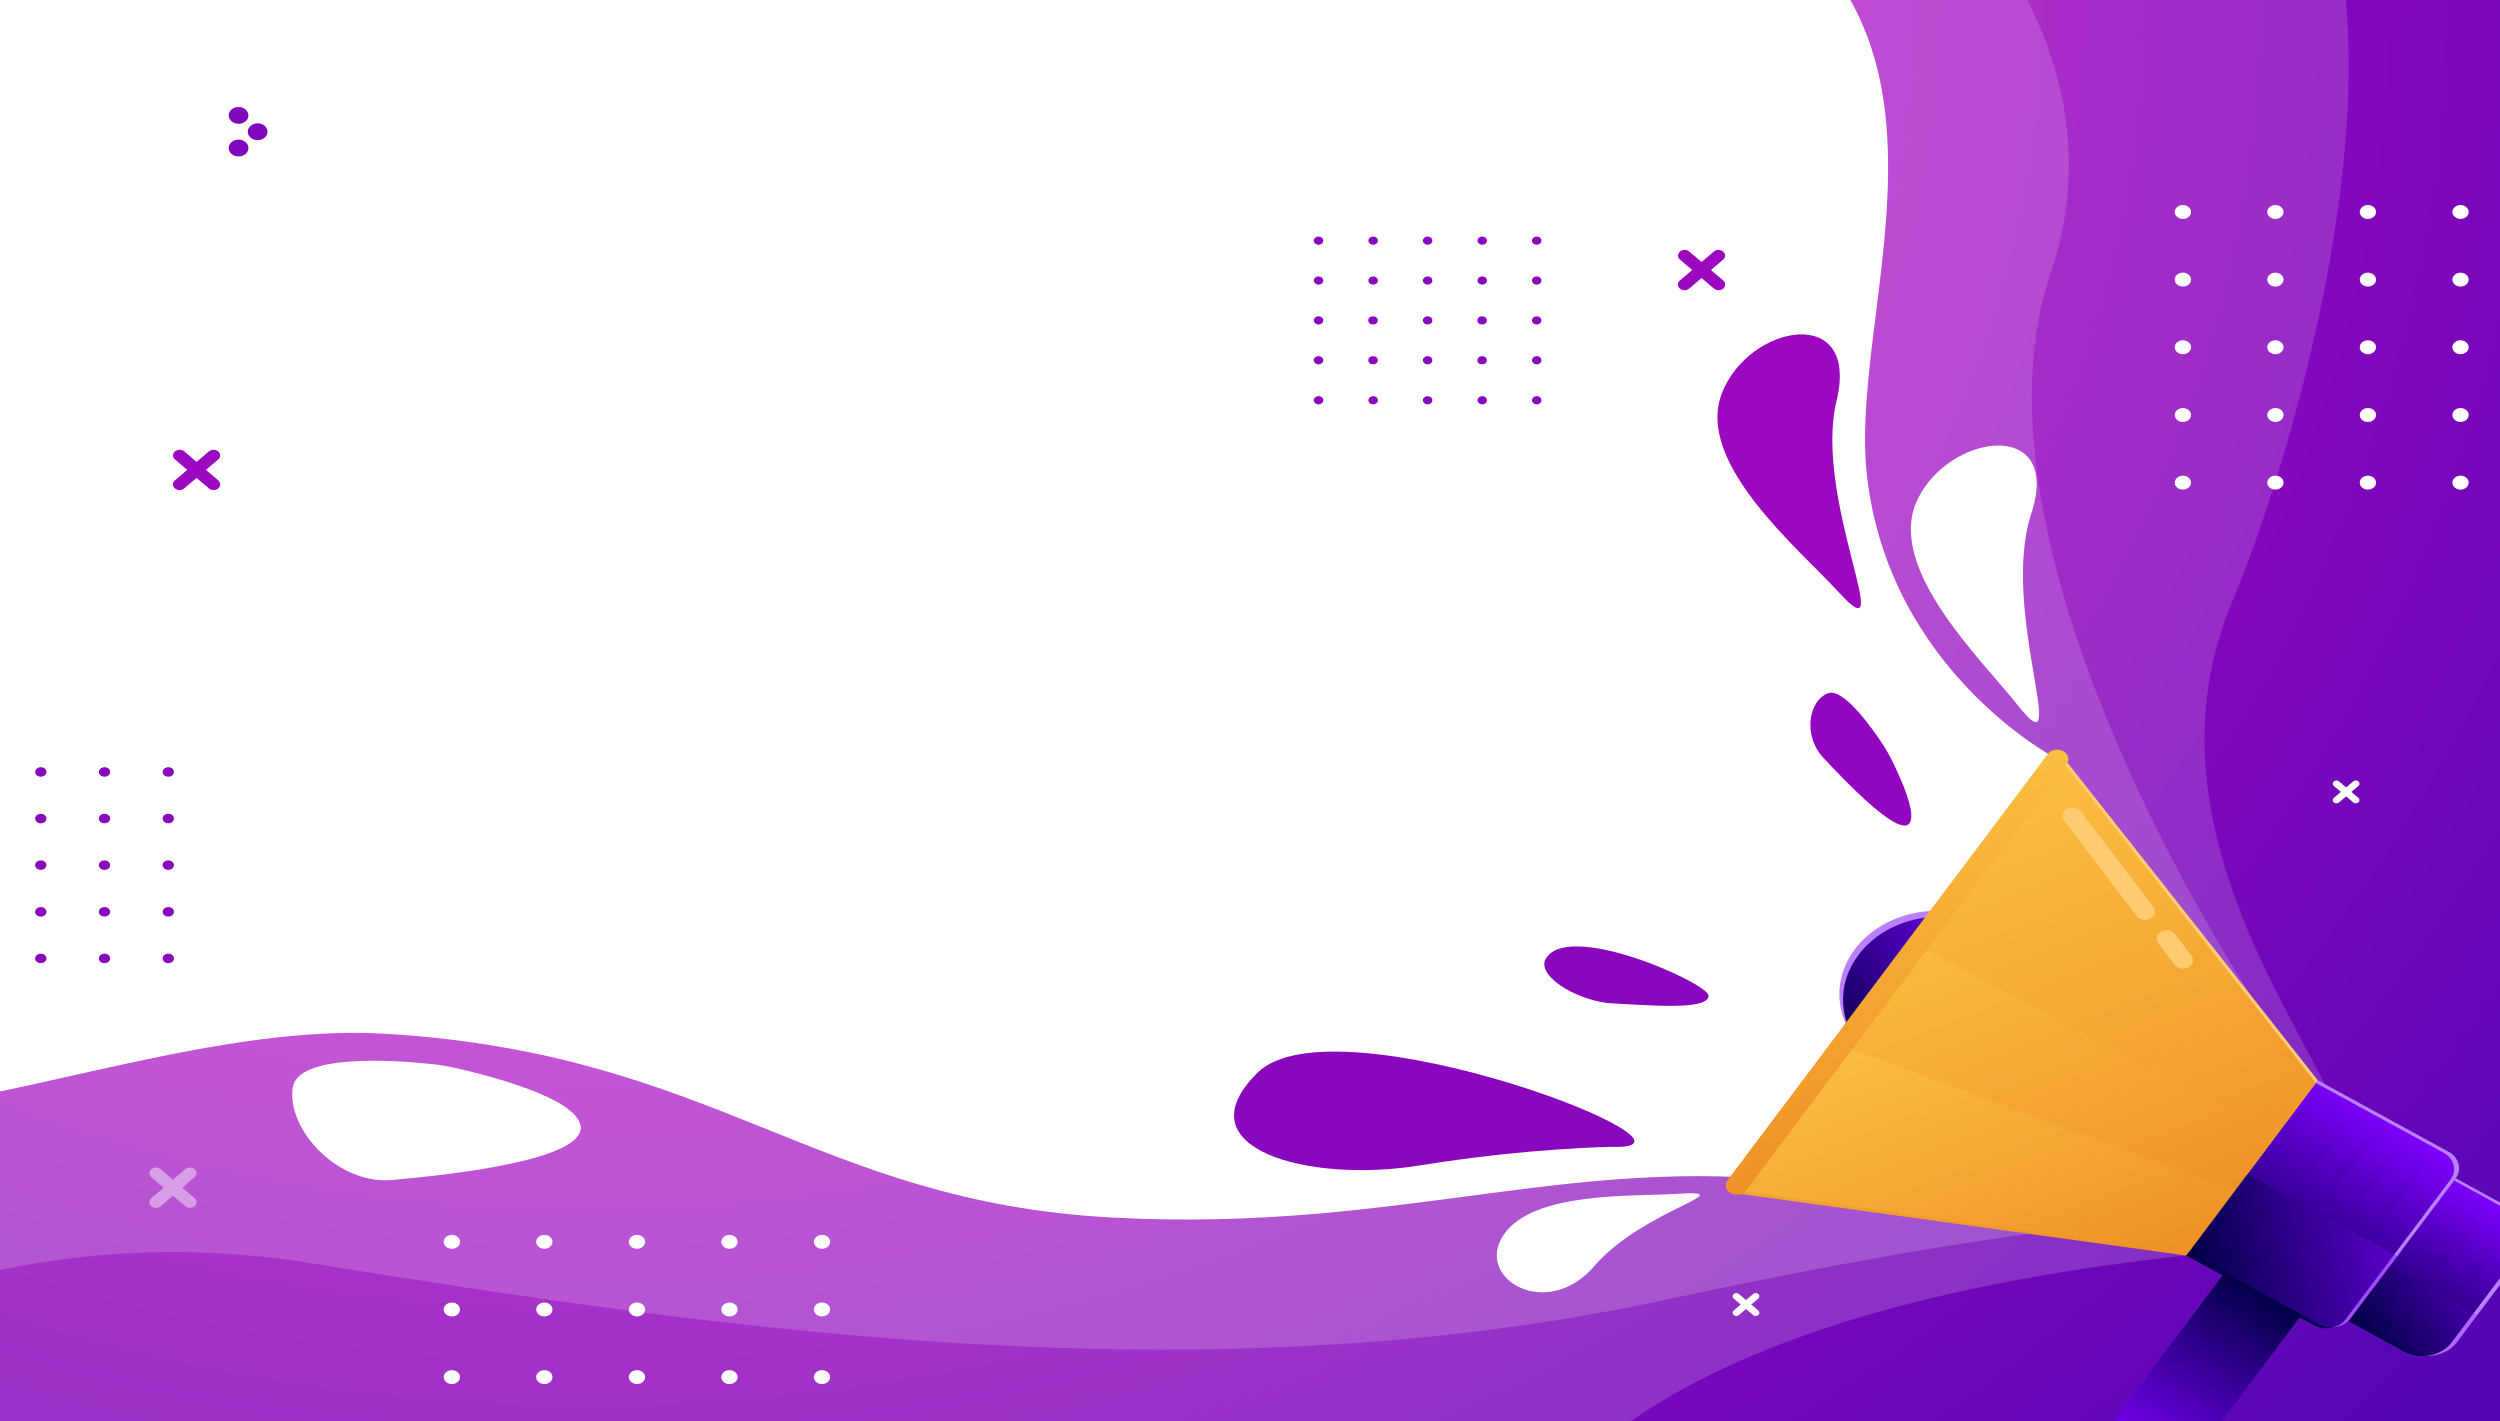 <?xml version="1.0" encoding="utf-8"?>
<!-- Generator: Adobe Illustrator 24.0.2, SVG Export Plug-In . SVG Version: 6.00 Build 0)  -->
<svg version="1.1" id="Layer_1" xmlns="http://www.w3.org/2000/svg" xmlns:xlink="http://www.w3.org/1999/xlink" x="0px" y="0px"
	 viewBox="0 0 1900 1080" style="enable-background:new 0 0 1900 1080;" xml:space="preserve">
<rect x="0" y="0" width="1900" height="1080" fill="#333333" stroke="none"/>
<style type="text/css">
	.st0{fill:url(#XMLID_3_);}
	.st1{opacity:0.15;clip-path:url(#XMLID_4_);fill:#FFFFFF;}
	.st2{opacity:0.17;clip-path:url(#XMLID_4_);fill:#FFFFFF;}
	.st3{clip-path:url(#XMLID_13_);fill:#FFFFFF;}
	.st4{clip-path:url(#XMLID_13_);}
	.st5{fill:#BB80FF;}
	.st6{fill:url(#XMLID_14_);}
	.st7{fill:url(#XMLID_15_);}
	.st8{fill:url(#XMLID_17_);}
	.st9{fill:url(#XMLID_18_);}
	.st10{fill:#FFCC71;}
	.st11{fill:url(#XMLID_19_);}
	.st12{fill:url(#XMLID_20_);}
	.st13{opacity:0.35;fill:url(#XMLID_21_);}
	.st14{fill:url(#XMLID_23_);}
	.st15{opacity:0.42;fill:url(#XMLID_32_);}
	.st16{opacity:0.19;fill:url(#XMLID_33_);}
	.st17{opacity:0.42;fill:url(#XMLID_34_);}
	.st18{opacity:9.000000e-02;fill:url(#XMLID_35_);}
	.st19{opacity:9.000000e-02;fill:url(#XMLID_36_);}
	.st20{opacity:9.000000e-02;fill:url(#XMLID_37_);}
	.st21{opacity:9.000000e-02;fill:url(#XMLID_38_);}
	.st22{opacity:9.000000e-02;fill:url(#XMLID_39_);}
	.st23{opacity:9.000000e-02;fill:url(#XMLID_40_);}
	.st24{clip-path:url(#XMLID_13_);fill:#9C07C0;}
	.st25{clip-path:url(#XMLID_13_);fill:#9007BF;}
	.st26{clip-path:url(#XMLID_13_);fill:#8907BD;}
	.st27{clip-path:url(#XMLID_42_);}
	.st28{fill:#FFFFFF;}
	.st29{fill:#8907BD;}
	.st30{fill:#9C07C0;}
	.st31{opacity:0.43;}
	.st32{fill:#8107BC;}
</style>
<g>
	<g>
		
			<radialGradient id="XMLID_3_" cx="885.449" cy="360.892" r="531.989" gradientTransform="matrix(3.545 0 0 3.022 -2692.075 -1094.786)" gradientUnits="userSpaceOnUse">
			<stop  offset="0" style="stop-color:#FF09D0"/>
			<stop  offset="0.997" style="stop-color:#5406B5"/>
		</radialGradient>
		<rect id="XMLID_398_" class="st0" width="1900" height="1080"/>
		<g id="XMLID_391_">
			<defs>
				<rect id="XMLID_393_" width="1900" height="1080"/>
			</defs>
			<clipPath id="XMLID_4_">
				<use xlink:href="#XMLID_393_"  style="overflow:visible;"/>
			</clipPath>
			<path id="XMLID_397_" class="st1" d="M1764.7,829.6c-18.3-7.2-284.2-393.2-206.2-622c78-228.8-191.4-434.3-356.8-423.3
				c-165.4,11.1-301.7,660.7,7.1,904.2S1764.7,829.6,1764.7,829.6z"/>
			<path id="XMLID_396_" class="st2" d="M1690.3,925.4c-16.3,6-74.5-12.5-426.6,62.9c-352.1,75.4-719,21.5-1026.2-28.1
				c-307.2-49.6-501,131-501,131s-106.6-461.2,100.3-557c206.9-95.8,1549.7,202.1,1684.3,278.5
				C1655.7,889,1690.3,925.4,1690.3,925.4z"/>
			<path id="XMLID_395_" class="st1" d="M1778.6,852.3c-15.4-58.4-154-221.7-83.1-392.4c70.9-170.7,153-525.3,13.9-616
				s-610.3,206.4-390.1,616C1539.6,869.4,1778.6,852.3,1778.6,852.3z"/>
			<path id="XMLID_394_" class="st2" d="M1735.2,945.5c-17.5,7.2-323.2,14.6-495.7,134.5c-172.5,119.9-1165,238.8-1302.1,77.6
				c-137.1-161.2-134.7-470,293-510S1735.2,945.5,1735.2,945.5z"/>
		</g>
		<g id="XMLID_356_">
			<defs>
				<rect id="XMLID_357_" width="1900" height="1080"/>
			</defs>
			<clipPath id="XMLID_13_">
				<use xlink:href="#XMLID_357_"  style="overflow:visible;"/>
			</clipPath>
			<path id="XMLID_389_" class="st3" d="M1562.7,576.5c0,0-126.2-65.8-143.7-213.9S1544.2-40.1,1213.3-124s-645.1-40.1-992.5,13.1
				s-815.3,443.3-657,779.8S43.6,770.3,294,785.7c250.5,15.4,326,127.4,550.6,139.6c224.7,12.3,357-53.1,547.1-23.8
				C1582,930.8,1562.7,576.5,1562.7,576.5z"/>
			<g id="XMLID_365_" class="st4">
				<path id="XMLID_388_" class="st5" d="M1866.4,895.5l-80.3,106.9l44.9,24.5c12.1,6.6,28.4,3.6,36.2-6.8l52-69.2
					c7.8-10.3,4.2-24.2-7.9-30.8L1866.4,895.5z"/>
				
					<linearGradient id="XMLID_14_" gradientUnits="userSpaceOnUse" x1="-1290.876" y1="234.168" x2="-1290.876" y2="97.233" gradientTransform="matrix(-0.842 -0.539 -0.539 0.842 857.006 131.721)">
					<stop  offset="3.105590e-03" style="stop-color:#000046"/>
					<stop  offset="1" style="stop-color:#7F00FF"/>
				</linearGradient>
				<path id="XMLID_387_" class="st6" d="M1862.4,895.7l-80.3,106.9l44.9,24.5c12.1,6.6,28.4,3.6,36.2-6.8l52-69.2
					c7.8-10.3,4.2-24.2-7.9-30.8L1862.4,895.7z"/>
				<path id="XMLID_386_" class="st5" d="M1432.2,809l4.3,2.3l80.3-106.8l-4.3-2.3c-34.6-18.9-80.6-10.3-102.8,19.2l0,0
					C1387.5,750.8,1397.6,790.1,1432.2,809z"/>
				
					<radialGradient id="XMLID_15_" cx="-522.712" cy="204.524" r="53.194" gradientTransform="matrix(-2.985 -1.631 -1.912 2.545 345.82 -696.673)" gradientUnits="userSpaceOnUse">
					<stop  offset="0" style="stop-color:#7F00FF"/>
					<stop  offset="0.997" style="stop-color:#000046"/>
				</radialGradient>
				<path id="XMLID_385_" class="st7" d="M1435,813.3l4.3,2.3l80.3-106.8l-4.3-2.3c-34.6-18.9-80.6-10.3-102.8,19.2v0
					C1390.3,755.1,1400.4,794.4,1435,813.3z"/>
				<path id="XMLID_384_" class="st5" d="M1761.5,821L1663,952.2l99.4,54.3c8,4.4,18.8,2.4,23.9-4.4l79.9-106.3
					c5.1-6.8,2.8-16.1-5.2-20.4L1761.5,821z"/>
				
					<linearGradient id="XMLID_17_" gradientUnits="userSpaceOnUse" x1="-1188.692" y1="258.667" x2="-1188.692" y2="87.16" gradientTransform="matrix(-0.842 -0.539 -0.539 0.842 857.006 131.721)">
					<stop  offset="3.105590e-03" style="stop-color:#000046"/>
					<stop  offset="1" style="stop-color:#7F00FF"/>
				</linearGradient>
				<path id="XMLID_383_" class="st8" d="M1757.7,821.8l-98.5,131.1l99.4,54.3c8,4.4,18.8,2.4,23.9-4.4l79.9-106.3
					c5.1-6.8,2.8-16.1-5.2-20.4L1757.7,821.8z"/>
				
					<linearGradient id="XMLID_18_" gradientUnits="userSpaceOnUse" x1="-1181.011" y1="415.092" x2="-1181.011" y2="249.118" gradientTransform="matrix(-0.842 -0.539 -0.539 0.842 857.006 131.721)">
					<stop  offset="0" style="stop-color:#7F00FF"/>
					<stop  offset="0.997" style="stop-color:#000046"/>
				</linearGradient>
				<path id="XMLID_382_" class="st9" d="M1690.8,967.3l-79.9,106.3c-10.3,13.7-5.6,32,10.6,40.8c16.1,8.8,37.6,4.8,47.9-8.9
					l79.9-106.3L1690.8,967.3z"/>
				<polygon id="XMLID_381_" class="st10" points="1567.2,574.5 1319,904.7 1663,952.2 1761.5,821 				"/>
				
					<linearGradient id="XMLID_19_" gradientUnits="userSpaceOnUse" x1="-685.033" y1="41.508" x2="-1087.028" y2="335.391" gradientTransform="matrix(-0.842 -0.539 -0.539 0.842 857.006 131.721)">
					<stop  offset="0" style="stop-color:#FCC947"/>
					<stop  offset="0.994" style="stop-color:#EF8F26"/>
				</linearGradient>
				<polygon id="XMLID_380_" class="st11" points="1565.7,576.5 1317.5,906.7 1661.5,954.2 1760,823 				"/>
				
					<linearGradient id="XMLID_20_" gradientUnits="userSpaceOnUse" x1="-805.084" y1="181.727" x2="-1055.505" y2="364.8" gradientTransform="matrix(-0.842 -0.539 -0.539 0.842 857.006 131.721)">
					<stop  offset="0" style="stop-color:#FCC947"/>
					<stop  offset="0.994" style="stop-color:#EF8F26"/>
				</linearGradient>
				<polygon id="XMLID_379_" class="st12" points="1401.4,795.1 1319,904.7 1663,952.2 1698.6,904.8 				"/>
				
					<linearGradient id="XMLID_21_" gradientUnits="userSpaceOnUse" x1="-859.062" y1="121.425" x2="-1068.755" y2="274.724" gradientTransform="matrix(-0.842 -0.539 -0.539 0.842 857.006 131.721)">
					<stop  offset="0" style="stop-color:#FCC947"/>
					<stop  offset="0.994" style="stop-color:#EF8F26"/>
				</linearGradient>
				<polygon id="XMLID_378_" class="st13" points="1458.3,719.3 1401.4,795.1 1698.6,904.8 1730.2,862.7 				"/>
				
					<linearGradient id="XMLID_23_" gradientUnits="userSpaceOnUse" x1="-682.887" y1="95.611" x2="-920.789" y2="269.531" gradientTransform="matrix(-0.842 -0.539 -0.539 0.842 857.006 131.721)">
					<stop  offset="0" style="stop-color:#FCC947"/>
					<stop  offset="0.994" style="stop-color:#EF8F26"/>
				</linearGradient>
				<path id="XMLID_377_" class="st14" d="M1315.4,906.8l0.2,0.1c3.9,2.1,9,1.2,11.5-2.2l243.5-324c2.5-3.3,1.4-7.7-2.5-9.8
					l-0.2-0.1c-3.9-2.1-9-1.2-11.5,2.2l-243.5,324C1310.4,900.3,1311.5,904.7,1315.4,906.8z"/>
				
					<linearGradient id="XMLID_32_" gradientUnits="userSpaceOnUse" x1="-1256.36" y1="214.14" x2="-1121.229" y2="214.14" gradientTransform="matrix(-0.842 -0.539 -0.539 0.842 857.006 131.721)">
					<stop  offset="0" style="stop-color:#7F00FF"/>
					<stop  offset="0.997" style="stop-color:#000046"/>
				</linearGradient>
				<path id="XMLID_376_" class="st15" d="M1707.9,892.3l-44.9,59.8l99.4,54.3c8,4.4,18.8,2.4,23.9-4.4l35.6-47.4L1707.9,892.3z"/>
				
					<linearGradient id="XMLID_33_" gradientUnits="userSpaceOnUse" x1="-1331.657" y1="204.405" x2="-1251.911" y2="204.405" gradientTransform="matrix(-0.842 -0.539 -0.539 0.842 857.006 131.721)">
					<stop  offset="0" style="stop-color:#7F00FF"/>
					<stop  offset="0.997" style="stop-color:#000046"/>
				</linearGradient>
				<path id="XMLID_375_" class="st16" d="M1815.9,962.6l-29.8,39.7l44.9,24.5c12.1,6.6,28.4,3.6,36.2-6.8l15.7-20.8L1815.9,962.6z"
					/>
				
					<linearGradient id="XMLID_34_" gradientUnits="userSpaceOnUse" x1="-1174.531" y1="415.092" x2="-1174.531" y2="252.419" gradientTransform="matrix(-0.842 -0.539 -0.539 0.842 857.006 131.721)">
					<stop  offset="0" style="stop-color:#7F00FF"/>
					<stop  offset="0.997" style="stop-color:#000046"/>
				</linearGradient>
				<path id="XMLID_374_" class="st17" d="M1690.8,967.3l-79.9,106.3c-10.3,13.7-5.6,32,10.6,40.8c12.6,6.9,28.2,5.9,39.4-1.2
					c-4.1-0.7-8-2-11.6-4c-16.1-8.8-20.8-27.1-10.6-40.8l69-91.9L1690.8,967.3z"/>
				
					<linearGradient id="XMLID_35_" gradientUnits="userSpaceOnUse" x1="-1234.517" y1="90.639" x2="-1231.665" y2="151.103" gradientTransform="matrix(-0.842 -0.539 -0.539 0.842 857.006 131.721)">
					<stop  offset="0" style="stop-color:#7F00FF"/>
					<stop  offset="0.997" style="stop-color:#000046"/>
				</linearGradient>
				<path id="XMLID_373_" class="st18" d="M1813.6,920.8L1813.6,920.8c1.6,0.9,3.7,0.5,4.7-0.9l24.5-32.6c1-1.3,0.5-3.1-1-4l0,0
					c-1.6-0.9-3.7-0.5-4.7,0.9l-24.5,32.6C1811.6,918.2,1812,920,1813.6,920.8z"/>
				
					<linearGradient id="XMLID_36_" gradientUnits="userSpaceOnUse" x1="-1212.362" y1="92.188" x2="-1209.51" y2="152.653" gradientTransform="matrix(-0.842 -0.539 -0.539 0.842 857.006 131.721)">
					<stop  offset="0" style="stop-color:#7F00FF"/>
					<stop  offset="0.997" style="stop-color:#000046"/>
				</linearGradient>
				<path id="XMLID_372_" class="st19" d="M1794.1,910.2L1794.1,910.2c1.6,0.9,3.7,0.5,4.7-0.9l24.5-32.6c1-1.3,0.5-3.1-1-4l0,0
					c-1.6-0.9-3.7-0.5-4.7,0.9l-24.5,32.6C1792.1,907.5,1792.6,909.3,1794.1,910.2z"/>
				
					<linearGradient id="XMLID_37_" gradientUnits="userSpaceOnUse" x1="-1315.665" y1="103.622" x2="-1312.813" y2="164.086" gradientTransform="matrix(-0.842 -0.539 -0.539 0.842 857.006 131.721)">
					<stop  offset="0" style="stop-color:#7F00FF"/>
					<stop  offset="0.997" style="stop-color:#000046"/>
				</linearGradient>
				<path id="XMLID_371_" class="st20" d="M1874.9,975.5L1874.9,975.5c1.6,0.9,3.7,0.5,4.7-0.9l24.5-32.6c1-1.3,0.5-3.1-1-4l0,0
					c-1.6-0.9-3.7-0.5-4.7,0.9l-24.5,32.6C1872.9,972.9,1873.4,974.7,1874.9,975.5z"/>
				
					<linearGradient id="XMLID_38_" gradientUnits="userSpaceOnUse" x1="-1290.172" y1="105.404" x2="-1287.32" y2="165.869" gradientTransform="matrix(-0.842 -0.539 -0.539 0.842 857.006 131.721)">
					<stop  offset="0" style="stop-color:#7F00FF"/>
					<stop  offset="0.997" style="stop-color:#000046"/>
				</linearGradient>
				<path id="XMLID_370_" class="st21" d="M1852.5,963.3L1852.5,963.3c1.6,0.9,3.7,0.5,4.7-0.9l24.5-32.6c1-1.3,0.5-3.1-1-4l0,0
					c-1.6-0.9-3.7-0.5-4.7,0.9l-24.5,32.6C1850.5,960.6,1850.9,962.4,1852.5,963.3z"/>
				
					<linearGradient id="XMLID_39_" gradientUnits="userSpaceOnUse" x1="-1190.208" y1="93.738" x2="-1187.356" y2="154.203" gradientTransform="matrix(-0.842 -0.539 -0.539 0.842 857.006 131.721)">
					<stop  offset="0" style="stop-color:#7F00FF"/>
					<stop  offset="0.997" style="stop-color:#000046"/>
				</linearGradient>
				<path id="XMLID_369_" class="st22" d="M1774.6,899.5L1774.6,899.5c1.6,0.9,3.7,0.5,4.7-0.9l24.5-32.6c1-1.3,0.5-3.1-1-4l0,0
					c-1.6-0.9-3.7-0.5-4.7,0.9l-24.5,32.6C1772.6,896.9,1773.1,898.7,1774.6,899.5z"/>
				
					<linearGradient id="XMLID_40_" gradientUnits="userSpaceOnUse" x1="-1168.053" y1="95.287" x2="-1165.201" y2="155.752" gradientTransform="matrix(-0.842 -0.539 -0.539 0.842 857.006 131.721)">
					<stop  offset="0" style="stop-color:#7F00FF"/>
					<stop  offset="0.997" style="stop-color:#000046"/>
				</linearGradient>
				<path id="XMLID_368_" class="st23" d="M1755.1,888.9L1755.1,888.9c1.6,0.9,3.7,0.5,4.7-0.9l24.5-32.6c1-1.3,0.5-3.1-1-4l0,0
					c-1.6-0.9-3.7-0.5-4.7,0.9l-24.5,32.6C1753.1,886.2,1753.6,888,1755.1,888.9z"/>
				<path id="XMLID_367_" class="st10" d="M1634.3,698.1L1634.3,698.1c3.5-1.9,4.5-5.9,2.2-8.9l-55.2-72.6c-2.3-3-6.9-3.8-10.4-1.9
					l0,0c-3.5,1.9-4.5,5.9-2.2,8.9l55.2,72.6C1626.1,699.2,1630.7,700.1,1634.3,698.1z"/>
				<path id="XMLID_366_" class="st10" d="M1663.2,735.2L1663.2,735.2c3.5-1.9,4.5-5.9,2.2-8.9l-12.4-16.4c-2.3-3-6.9-3.8-10.4-1.9
					l0,0c-3.5,1.9-4.5,5.9-2.2,8.9l12.4,16.4C1655.1,736.2,1659.7,737.1,1663.2,735.2z"/>
			</g>
			<path id="XMLID_364_" class="st24" d="M1397.6,450.3c-29.8-32.7-109-97.9-89.2-150.8c19.7-52.9,105.4-69.5,87.4,5
				C1377.7,379,1443.8,500.8,1397.6,450.3z"/>
			<path id="XMLID_363_" class="st3" d="M1533.6,536.1c-27.1-34.4-100.6-104.2-76.6-155.8c24-51.6,110.8-63,86.7,10.3
				C1519.7,463.8,1575.5,589.3,1533.6,536.1z"/>
			<path id="XMLID_362_" class="st3" d="M1274.7,907.3c-33.5,2.2-109.3-2.1-131.9,31.1c-22.6,33.2,32.8,66.1,69.1,23.6
				C1248.3,919.6,1326.5,904,1274.7,907.3z"/>
			<path id="XMLID_361_" class="st3" d="M346.3,811.7c-6.5-1.5-13.2-2.6-19.9-3.2c-27.5-2.8-100.5-7.8-104,18.3
				c-4.3,32.1,34.6,73.6,75.4,70c40.7-3.6,146.9-14.6,143.5-40.9C438.4,834.5,371.6,817.4,346.3,811.7z"/>
			<path id="XMLID_360_" class="st25" d="M1436.8,575.8c-1.6-3.1-3.4-6.2-5.3-9.2c-8-12.3-30.5-44.4-42.4-39.7
				c-14.7,5.9-18.8,32.2-3.7,48.6c15.2,16.4,55.3,58.7,65,51C1458.3,620.2,1442.9,587.9,1436.8,575.8z"/>
			<path id="XMLID_359_" class="st26" d="M1174.1,730c-4.6,13.9,28,31.6,51.7,32.6c23.8,1,72.9,5.9,72.7-5.9
				C1298.4,747.2,1188.7,697.9,1174.1,730z"/>
			<path id="XMLID_358_" class="st26" d="M1225.6,871.6c0,0-62.9,0.6-147.1,14.2c-84.2,13.6-181.4-13-122.7-70.6
				C1014.4,757.6,1315.2,874.4,1225.6,871.6z"/>
		</g>
		<g id="XMLID_353_">
			<defs>
				<rect id="XMLID_354_" width="1900" height="1080"/>
			</defs>
			<clipPath id="XMLID_41_">
				<use xlink:href="#XMLID_354_"  style="overflow:visible;"/>
			</clipPath>
		</g>
		<g id="XMLID_26_">
			<defs>
				<rect id="XMLID_27_" width="1900" height="1080"/>
			</defs>
			<clipPath id="XMLID_42_">
				<use xlink:href="#XMLID_27_"  style="overflow:visible;"/>
			</clipPath>
			<g id="XMLID_242_" class="st27">
				<g id="XMLID_338_">
					<path id="XMLID_352_" class="st28" d="M1665.2,161.1c0,2.9-2.8,5.3-6.2,5.3c-3.4,0-6.2-2.4-6.2-5.3c0-2.9,2.8-5.3,6.2-5.3
						C1662.4,155.8,1665.2,158.2,1665.2,161.1z"/>
					<path id="XMLID_351_" class="st28" d="M1735.5,161.1c0,2.9-2.8,5.3-6.2,5.3c-3.4,0-6.2-2.4-6.2-5.3c0-2.9,2.8-5.3,6.2-5.3
						C1732.8,155.8,1735.5,158.2,1735.5,161.1z"/>
					<path id="XMLID_350_" class="st28" d="M1805.8,161.1c0,2.9-2.8,5.3-6.2,5.3c-3.4,0-6.2-2.4-6.2-5.3c0-2.9,2.8-5.3,6.2-5.3
						C1803.1,155.8,1805.8,158.2,1805.8,161.1z"/>
					<path id="XMLID_349_" class="st28" d="M1876.2,161.1c0,2.9-2.8,5.3-6.2,5.3c-3.4,0-6.2-2.4-6.2-5.3c0-2.9,2.8-5.3,6.2-5.3
						C1873.4,155.8,1876.2,158.2,1876.2,161.1z"/>
					<path id="XMLID_348_" class="st28" d="M1946.5,161.1c0,2.9-2.8,5.3-6.2,5.3c-3.4,0-6.2-2.4-6.2-5.3c0-2.9,2.8-5.3,6.2-5.3
						C1943.7,155.8,1946.5,158.2,1946.5,161.1z"/>
				</g>
				<g id="XMLID_330_">
					<ellipse id="XMLID_337_" class="st28" cx="1659" cy="212.5" rx="6.2" ry="5.3"/>
					<path id="XMLID_336_" class="st28" d="M1735.5,212.5c0,2.9-2.8,5.3-6.2,5.3c-3.4,0-6.2-2.4-6.2-5.3c0-2.9,2.8-5.3,6.2-5.3
						C1732.8,207.3,1735.5,209.6,1735.5,212.5z"/>
					<path id="XMLID_333_" class="st28" d="M1805.8,212.5c0,2.9-2.8,5.3-6.2,5.3c-3.4,0-6.2-2.4-6.2-5.3c0-2.9,2.8-5.3,6.2-5.3
						C1803.1,207.3,1805.8,209.6,1805.8,212.5z"/>
					<path id="XMLID_332_" class="st28" d="M1876.2,212.5c0,2.9-2.8,5.3-6.2,5.3c-3.4,0-6.2-2.4-6.2-5.3c0-2.9,2.8-5.3,6.2-5.3
						C1873.4,207.3,1876.2,209.6,1876.2,212.5z"/>
					<path id="XMLID_331_" class="st28" d="M1946.5,212.5c0,2.9-2.8,5.3-6.2,5.3c-3.4,0-6.2-2.4-6.2-5.3c0-2.9,2.8-5.3,6.2-5.3
						C1943.7,207.3,1946.5,209.6,1946.5,212.5z"/>
				</g>
				<g id="XMLID_261_">
					<ellipse id="XMLID_329_" class="st28" cx="1659" cy="263.9" rx="6.2" ry="5.3"/>
					<path id="XMLID_328_" class="st28" d="M1735.5,263.9c0,2.9-2.8,5.3-6.2,5.3c-3.4,0-6.2-2.4-6.2-5.3s2.8-5.3,6.2-5.3
						C1732.8,258.7,1735.5,261,1735.5,263.9z"/>
					<path id="XMLID_327_" class="st28" d="M1805.8,263.9c0,2.9-2.8,5.3-6.2,5.3c-3.4,0-6.2-2.4-6.2-5.3s2.8-5.3,6.2-5.3
						C1803.1,258.7,1805.8,261,1805.8,263.9z"/>
					<path id="XMLID_326_" class="st28" d="M1876.2,263.9c0,2.9-2.8,5.3-6.2,5.3c-3.4,0-6.2-2.4-6.2-5.3s2.8-5.3,6.2-5.3
						C1873.4,258.7,1876.2,261,1876.2,263.9z"/>
					<path id="XMLID_262_" class="st28" d="M1946.5,263.9c0,2.9-2.8,5.3-6.2,5.3c-3.4,0-6.2-2.4-6.2-5.3s2.8-5.3,6.2-5.3
						C1943.7,258.7,1946.5,261,1946.5,263.9z"/>
				</g>
				<g id="XMLID_255_">
					<ellipse id="XMLID_260_" class="st28" cx="1659" cy="315.4" rx="6.2" ry="5.3"/>
					<path id="XMLID_259_" class="st28" d="M1735.5,315.4c0,2.9-2.8,5.3-6.2,5.3c-3.4,0-6.2-2.4-6.2-5.3s2.8-5.3,6.2-5.3
						C1732.8,310.1,1735.5,312.4,1735.5,315.4z"/>
					<path id="XMLID_258_" class="st28" d="M1805.8,315.4c0,2.9-2.8,5.3-6.2,5.3c-3.4,0-6.2-2.4-6.2-5.3s2.8-5.3,6.2-5.3
						C1803.1,310.1,1805.8,312.4,1805.8,315.4z"/>
					<path id="XMLID_257_" class="st28" d="M1876.2,315.4c0,2.9-2.8,5.3-6.2,5.3c-3.4,0-6.2-2.4-6.2-5.3s2.8-5.3,6.2-5.3
						C1873.4,310.1,1876.2,312.4,1876.2,315.4z"/>
					<path id="XMLID_256_" class="st28" d="M1946.5,315.4c0,2.9-2.8,5.3-6.2,5.3c-3.4,0-6.2-2.4-6.2-5.3s2.8-5.3,6.2-5.3
						C1943.7,310.1,1946.5,312.4,1946.5,315.4z"/>
				</g>
				<g id="XMLID_243_">
					<ellipse id="XMLID_254_" class="st28" cx="1659" cy="366.8" rx="6.2" ry="5.3"/>
					<path id="XMLID_253_" class="st28" d="M1735.5,366.8c0,2.9-2.8,5.3-6.2,5.3c-3.4,0-6.2-2.4-6.2-5.3s2.8-5.3,6.2-5.3
						C1732.8,361.5,1735.5,363.9,1735.5,366.8z"/>
					<path id="XMLID_252_" class="st28" d="M1805.8,366.8c0,2.9-2.8,5.3-6.2,5.3c-3.4,0-6.2-2.4-6.2-5.3s2.8-5.3,6.2-5.3
						C1803.1,361.5,1805.8,363.9,1805.8,366.8z"/>
					<path id="XMLID_251_" class="st28" d="M1876.2,366.8c0,2.9-2.8,5.3-6.2,5.3c-3.4,0-6.2-2.4-6.2-5.3s2.8-5.3,6.2-5.3
						C1873.4,361.5,1876.2,363.9,1876.2,366.8z"/>
					<path id="XMLID_250_" class="st28" d="M1946.5,366.8c0,2.9-2.8,5.3-6.2,5.3c-3.4,0-6.2-2.4-6.2-5.3s2.8-5.3,6.2-5.3
						C1943.7,361.5,1946.5,363.9,1946.5,366.8z"/>
				</g>
			</g>
			<g id="XMLID_117_" class="st27">
				<g id="XMLID_215_">
					<path id="XMLID_241_" class="st28" d="M349.6,943.8c0,2.9-2.8,5.3-6.2,5.3c-3.4,0-6.2-2.4-6.2-5.3c0-2.9,2.8-5.3,6.2-5.3
						C346.9,938.5,349.6,940.9,349.6,943.8z"/>
					<path id="XMLID_240_" class="st28" d="M419.9,943.8c0,2.9-2.8,5.3-6.2,5.3s-6.2-2.4-6.2-5.3c0-2.9,2.8-5.3,6.2-5.3
						S419.9,940.9,419.9,943.8z"/>
					<path id="XMLID_218_" class="st28" d="M490.3,943.8c0,2.9-2.8,5.3-6.2,5.3c-3.4,0-6.2-2.4-6.2-5.3c0-2.9,2.8-5.3,6.2-5.3
						C487.5,938.5,490.3,940.9,490.3,943.8z"/>
					<path id="XMLID_217_" class="st28" d="M560.6,943.8c0,2.9-2.8,5.3-6.2,5.3c-3.4,0-6.2-2.4-6.2-5.3c0-2.9,2.8-5.3,6.2-5.3
						C557.8,938.5,560.6,940.9,560.6,943.8z"/>
					<path id="XMLID_216_" class="st28" d="M630.9,943.8c0,2.9-2.8,5.3-6.2,5.3c-3.4,0-6.2-2.4-6.2-5.3c0-2.9,2.8-5.3,6.2-5.3
						C628.1,938.5,630.9,940.9,630.9,943.8z"/>
				</g>
				<g id="XMLID_164_">
					<path id="XMLID_214_" class="st28" d="M349.6,995.2c0,2.9-2.8,5.3-6.2,5.3c-3.4,0-6.2-2.4-6.2-5.3c0-2.9,2.8-5.3,6.2-5.3
						C346.9,989.9,349.6,992.3,349.6,995.2z"/>
					<path id="XMLID_213_" class="st28" d="M419.9,995.2c0,2.9-2.8,5.3-6.2,5.3s-6.2-2.4-6.2-5.3c0-2.9,2.8-5.3,6.2-5.3
						S419.9,992.3,419.9,995.2z"/>
					<path id="XMLID_167_" class="st28" d="M490.3,995.2c0,2.9-2.8,5.3-6.2,5.3c-3.4,0-6.2-2.4-6.2-5.3c0-2.9,2.8-5.3,6.2-5.3
						C487.5,989.9,490.3,992.3,490.3,995.2z"/>
					<path id="XMLID_166_" class="st28" d="M560.6,995.2c0,2.9-2.8,5.3-6.2,5.3c-3.4,0-6.2-2.4-6.2-5.3c0-2.9,2.8-5.3,6.2-5.3
						C557.8,989.9,560.6,992.3,560.6,995.2z"/>
					<path id="XMLID_165_" class="st28" d="M630.9,995.2c0,2.9-2.8,5.3-6.2,5.3c-3.4,0-6.2-2.4-6.2-5.3c0-2.9,2.8-5.3,6.2-5.3
						C628.1,989.9,630.9,992.3,630.9,995.2z"/>
				</g>
				<g id="XMLID_159_">
					<path id="XMLID_163_" class="st28" d="M349.6,1046.6c0,2.9-2.8,5.3-6.2,5.3c-3.4,0-6.2-2.4-6.2-5.3c0-2.9,2.8-5.3,6.2-5.3
						C346.9,1041.4,349.6,1043.7,349.6,1046.6z"/>
					<path id="XMLID_162_" class="st28" d="M419.9,1046.6c0,2.9-2.8,5.3-6.2,5.3s-6.2-2.4-6.2-5.3c0-2.9,2.8-5.3,6.2-5.3
						S419.9,1043.7,419.9,1046.6z"/>
					<path id="XMLID_161_" class="st28" d="M490.3,1046.6c0,2.9-2.8,5.3-6.2,5.3c-3.4,0-6.2-2.4-6.2-5.3c0-2.9,2.8-5.3,6.2-5.3
						C487.5,1041.4,490.3,1043.7,490.3,1046.6z"/>
					<path id="XMLID_160_" class="st28" d="M560.6,1046.6c0,2.9-2.8,5.3-6.2,5.3c-3.4,0-6.2-2.4-6.2-5.3c0-2.9,2.8-5.3,6.2-5.3
						C557.8,1041.4,560.6,1043.7,560.6,1046.6z"/>
					<path id="XMLID_201_" class="st28" d="M630.9,1046.6c0,2.9-2.8,5.3-6.2,5.3c-3.4,0-6.2-2.4-6.2-5.3c0-2.9,2.8-5.3,6.2-5.3
						C628.1,1041.4,630.9,1043.7,630.9,1046.6z"/>
				</g>
				<g id="XMLID_127_">
					<path id="XMLID_158_" class="st28" d="M349.6,1098c0,2.9-2.8,5.3-6.2,5.3c-3.4,0-6.2-2.4-6.2-5.3c0-2.9,2.8-5.3,6.2-5.3
						C346.9,1092.8,349.6,1095.1,349.6,1098z"/>
					<path id="XMLID_131_" class="st28" d="M419.9,1098c0,2.9-2.8,5.3-6.2,5.3s-6.2-2.4-6.2-5.3c0-2.9,2.8-5.3,6.2-5.3
						S419.9,1095.1,419.9,1098z"/>
					<path id="XMLID_130_" class="st28" d="M490.3,1098c0,2.9-2.8,5.3-6.2,5.3c-3.4,0-6.2-2.4-6.2-5.3c0-2.9,2.8-5.3,6.2-5.3
						C487.5,1092.8,490.3,1095.1,490.3,1098z"/>
					<path id="XMLID_129_" class="st28" d="M560.6,1098c0,2.9-2.8,5.3-6.2,5.3c-3.4,0-6.2-2.4-6.2-5.3c0-2.9,2.8-5.3,6.2-5.3
						C557.8,1092.8,560.6,1095.1,560.6,1098z"/>
					<path id="XMLID_128_" class="st28" d="M630.9,1098c0,2.9-2.8,5.3-6.2,5.3c-3.4,0-6.2-2.4-6.2-5.3c0-2.9,2.8-5.3,6.2-5.3
						C628.1,1092.8,630.9,1095.1,630.9,1098z"/>
				</g>
				<g id="XMLID_118_">
					<path id="XMLID_126_" class="st28" d="M349.6,1149.5c0,2.9-2.8,5.3-6.2,5.3c-3.4,0-6.2-2.4-6.2-5.3c0-2.9,2.8-5.3,6.2-5.3
						C346.9,1144.2,349.6,1146.6,349.6,1149.5z"/>
					<path id="XMLID_125_" class="st28" d="M419.9,1149.5c0,2.9-2.8,5.3-6.2,5.3s-6.2-2.4-6.2-5.3c0-2.9,2.8-5.3,6.2-5.3
						S419.9,1146.6,419.9,1149.5z"/>
					<path id="XMLID_124_" class="st28" d="M490.3,1149.5c0,2.9-2.8,5.3-6.2,5.3c-3.4,0-6.2-2.4-6.2-5.3c0-2.9,2.8-5.3,6.2-5.3
						C487.5,1144.2,490.3,1146.6,490.3,1149.5z"/>
					<path id="XMLID_123_" class="st28" d="M560.6,1149.5c0,2.9-2.8,5.3-6.2,5.3c-3.4,0-6.2-2.4-6.2-5.3c0-2.9,2.8-5.3,6.2-5.3
						C557.8,1144.2,560.6,1146.6,560.6,1149.5z"/>
					<path id="XMLID_122_" class="st28" d="M630.9,1149.5c0,2.9-2.8,5.3-6.2,5.3c-3.4,0-6.2-2.4-6.2-5.3c0-2.9,2.8-5.3,6.2-5.3
						C628.1,1144.2,630.9,1146.6,630.9,1149.5z"/>
				</g>
			</g>
			<g id="XMLID_106_" class="st27">
				<g id="XMLID_267_">
					<path id="XMLID_272_" class="st29" d="M-61.7,586.7c0,2-1.9,3.6-4.3,3.6c-2.4,0-4.3-1.6-4.3-3.6c0-2,1.9-3.6,4.3-3.6
						C-63.6,583-61.7,584.6-61.7,586.7z"/>
					<path id="XMLID_271_" class="st29" d="M-13.2,586.7c0,2-1.9,3.6-4.3,3.6c-2.4,0-4.3-1.6-4.3-3.6c0-2,1.9-3.6,4.3-3.6
						C-15.1,583-13.2,584.6-13.2,586.7z"/>
					<path id="XMLID_270_" class="st29" d="M35.3,586.7c0,2-1.9,3.6-4.3,3.6c-2.4,0-4.3-1.6-4.3-3.6c0-2,1.9-3.6,4.3-3.6
						C33.4,583,35.3,584.6,35.3,586.7z"/>
					<path id="XMLID_269_" class="st29" d="M83.7,586.7c0,2-1.9,3.6-4.3,3.6c-2.4,0-4.3-1.6-4.3-3.6c0-2,1.9-3.6,4.3-3.6
						C81.8,583,83.7,584.6,83.7,586.7z"/>
					<path id="XMLID_268_" class="st29" d="M132.2,586.7c0,2-1.9,3.6-4.3,3.6c-2.4,0-4.3-1.6-4.3-3.6c0-2,1.9-3.6,4.3-3.6
						C130.3,583,132.2,584.6,132.2,586.7z"/>
				</g>
				<g id="XMLID_238_">
					<path id="XMLID_266_" class="st29" d="M-61.7,622.1c0,2-1.9,3.6-4.3,3.6c-2.4,0-4.3-1.6-4.3-3.6c0-2,1.9-3.6,4.3-3.6
						C-63.6,618.5-61.7,620.1-61.7,622.1z"/>
					<path id="XMLID_265_" class="st29" d="M-13.2,622.1c0,2-1.9,3.6-4.3,3.6c-2.4,0-4.3-1.6-4.3-3.6c0-2,1.9-3.6,4.3-3.6
						C-15.1,618.5-13.2,620.1-13.2,622.1z"/>
					<ellipse id="XMLID_264_" class="st29" cx="31" cy="622.1" rx="4.3" ry="3.6"/>
					<path id="XMLID_263_" class="st29" d="M83.7,622.1c0,2-1.9,3.6-4.3,3.6c-2.4,0-4.3-1.6-4.3-3.6c0-2,1.9-3.6,4.3-3.6
						C81.8,618.5,83.7,620.1,83.7,622.1z"/>
					<path id="XMLID_239_" class="st29" d="M132.2,622.1c0,2-1.9,3.6-4.3,3.6c-2.4,0-4.3-1.6-4.3-3.6c0-2,1.9-3.6,4.3-3.6
						C130.3,618.5,132.2,620.1,132.2,622.1z"/>
				</g>
				<g id="XMLID_232_">
					<path id="XMLID_116_" class="st29" d="M-61.7,657.5c0,2-1.9,3.6-4.3,3.6c-2.4,0-4.3-1.6-4.3-3.6c0-2,1.9-3.6,4.3-3.6
						C-63.6,653.9-61.7,655.5-61.7,657.5z"/>
					<path id="XMLID_115_" class="st29" d="M-13.2,657.5c0,2-1.9,3.6-4.3,3.6c-2.4,0-4.3-1.6-4.3-3.6c0-2,1.9-3.6,4.3-3.6
						C-15.1,653.9-13.2,655.5-13.2,657.5z"/>
					<path id="XMLID_114_" class="st29" d="M35.3,657.5c0,2-1.9,3.6-4.3,3.6c-2.4,0-4.3-1.6-4.3-3.6c0-2,1.9-3.6,4.3-3.6
						C33.4,653.9,35.3,655.5,35.3,657.5z"/>
					<path id="XMLID_234_" class="st29" d="M83.7,657.5c0,2-1.9,3.6-4.3,3.6c-2.4,0-4.3-1.6-4.3-3.6c0-2,1.9-3.6,4.3-3.6
						C81.8,653.9,83.7,655.5,83.7,657.5z"/>
					<path id="XMLID_233_" class="st29" d="M132.2,657.5c0,2-1.9,3.6-4.3,3.6c-2.4,0-4.3-1.6-4.3-3.6c0-2,1.9-3.6,4.3-3.6
						C130.3,653.9,132.2,655.5,132.2,657.5z"/>
				</g>
				<g id="XMLID_226_">
					<path id="XMLID_113_" class="st29" d="M-61.7,693c0,2-1.9,3.6-4.3,3.6c-2.4,0-4.3-1.6-4.3-3.6c0-2,1.9-3.6,4.3-3.6
						C-63.6,689.3-61.7,691-61.7,693z"/>
					<path id="XMLID_230_" class="st29" d="M-13.2,693c0,2-1.9,3.6-4.3,3.6c-2.4,0-4.3-1.6-4.3-3.6c0-2,1.9-3.6,4.3-3.6
						C-15.1,689.3-13.2,691-13.2,693z"/>
					<path id="XMLID_108_" class="st29" d="M35.3,693c0,2-1.9,3.6-4.3,3.6c-2.4,0-4.3-1.6-4.3-3.6c0-2,1.9-3.6,4.3-3.6
						C33.4,689.3,35.3,691,35.3,693z"/>
					<path id="XMLID_228_" class="st29" d="M83.7,693c0,2-1.9,3.6-4.3,3.6c-2.4,0-4.3-1.6-4.3-3.6c0-2,1.9-3.6,4.3-3.6
						C81.8,689.3,83.7,691,83.7,693z"/>
					<path id="XMLID_227_" class="st29" d="M132.2,693c0,2-1.9,3.6-4.3,3.6c-2.4,0-4.3-1.6-4.3-3.6c0-2,1.9-3.6,4.3-3.6
						C130.3,689.3,132.2,691,132.2,693z"/>
				</g>
				<g id="XMLID_220_">
					<path id="XMLID_225_" class="st29" d="M-61.7,728.4c0,2-1.9,3.6-4.3,3.6c-2.4,0-4.3-1.6-4.3-3.6c0-2,1.9-3.6,4.3-3.6
						C-63.6,724.8-61.7,726.4-61.7,728.4z"/>
					<path id="XMLID_224_" class="st29" d="M-13.2,728.4c0,2-1.9,3.6-4.3,3.6c-2.4,0-4.3-1.6-4.3-3.6c0-2,1.9-3.6,4.3-3.6
						C-15.1,724.8-13.2,726.4-13.2,728.4z"/>
					<path id="XMLID_223_" class="st29" d="M35.3,728.4c0,2-1.9,3.6-4.3,3.6c-2.4,0-4.3-1.6-4.3-3.6c0-2,1.9-3.6,4.3-3.6
						C33.4,724.8,35.3,726.4,35.3,728.4z"/>
					<path id="XMLID_222_" class="st29" d="M83.7,728.4c0,2-1.9,3.6-4.3,3.6c-2.4,0-4.3-1.6-4.3-3.6c0-2,1.9-3.6,4.3-3.6
						C81.8,724.8,83.7,726.4,83.7,728.4z"/>
					<path id="XMLID_221_" class="st29" d="M132.2,728.4c0,2-1.9,3.6-4.3,3.6c-2.4,0-4.3-1.6-4.3-3.6c0-2,1.9-3.6,4.3-3.6
						C130.3,724.8,132.2,726.4,132.2,728.4z"/>
				</g>
			</g>
			<g id="XMLID_273_" class="st27">
				<g id="XMLID_96_">
					<path id="XMLID_104_" class="st29" d="M1005.7,182.9c0,1.7-1.6,3.1-3.6,3.1c-2,0-3.6-1.4-3.6-3.1c0-1.7,1.6-3.1,3.6-3.1
						C1004.1,179.8,1005.7,181.2,1005.7,182.9z"/>
					<path id="XMLID_103_" class="st29" d="M1047.2,182.9c0,1.7-1.6,3.1-3.6,3.1c-2,0-3.6-1.4-3.6-3.1c0-1.7,1.6-3.1,3.6-3.1
						C1045.5,179.8,1047.2,181.2,1047.2,182.9z"/>
					<path id="XMLID_102_" class="st29" d="M1088.6,182.9c0,1.7-1.6,3.1-3.6,3.1c-2,0-3.6-1.4-3.6-3.1c0-1.7,1.6-3.1,3.6-3.1
						C1087,179.8,1088.6,181.2,1088.6,182.9z"/>
					<path id="XMLID_101_" class="st29" d="M1130.1,182.9c0,1.7-1.6,3.1-3.6,3.1c-2,0-3.6-1.4-3.6-3.1c0-1.7,1.6-3.1,3.6-3.1
						C1128.5,179.8,1130.1,181.2,1130.1,182.9z"/>
					<path id="XMLID_97_" class="st29" d="M1171.5,182.9c0,1.7-1.6,3.1-3.6,3.1c-2,0-3.6-1.4-3.6-3.1c0-1.7,1.6-3.1,3.6-3.1
						C1169.9,179.8,1171.5,181.2,1171.5,182.9z"/>
				</g>
				<g id="XMLID_90_">
					<path id="XMLID_95_" class="st29" d="M1005.7,213.2c0,1.7-1.6,3.1-3.6,3.1c-2,0-3.6-1.4-3.6-3.1c0-1.7,1.6-3.1,3.6-3.1
						C1004.1,210.1,1005.7,211.5,1005.7,213.2z"/>
					<path id="XMLID_94_" class="st29" d="M1047.2,213.2c0,1.7-1.6,3.1-3.6,3.1c-2,0-3.6-1.4-3.6-3.1c0-1.7,1.6-3.1,3.6-3.1
						C1045.5,210.1,1047.2,211.5,1047.2,213.2z"/>
					<path id="XMLID_93_" class="st29" d="M1088.6,213.2c0,1.7-1.6,3.1-3.6,3.1c-2,0-3.6-1.4-3.6-3.1c0-1.7,1.6-3.1,3.6-3.1
						C1087,210.1,1088.6,211.5,1088.6,213.2z"/>
					<path id="XMLID_92_" class="st29" d="M1130.1,213.2c0,1.7-1.6,3.1-3.6,3.1c-2,0-3.6-1.4-3.6-3.1c0-1.7,1.6-3.1,3.6-3.1
						C1128.5,210.1,1130.1,211.5,1130.1,213.2z"/>
					<path id="XMLID_91_" class="st29" d="M1171.5,213.2c0,1.7-1.6,3.1-3.6,3.1c-2,0-3.6-1.4-3.6-3.1c0-1.7,1.6-3.1,3.6-3.1
						C1169.9,210.1,1171.5,211.5,1171.5,213.2z"/>
				</g>
				<g id="XMLID_286_">
					<path id="XMLID_89_" class="st29" d="M1005.7,243.5c0,1.7-1.6,3.1-3.6,3.1c-2,0-3.6-1.4-3.6-3.1c0-1.7,1.6-3.1,3.6-3.1
						C1004.1,240.4,1005.7,241.8,1005.7,243.5z"/>
					<ellipse id="XMLID_31_" class="st29" cx="1043.5" cy="243.5" rx="3.6" ry="3.1"/>
					<path id="XMLID_30_" class="st29" d="M1088.6,243.5c0,1.7-1.6,3.1-3.6,3.1c-2,0-3.6-1.4-3.6-3.1c0-1.7,1.6-3.1,3.6-3.1
						C1087,240.4,1088.6,241.8,1088.6,243.5z"/>
					<ellipse id="XMLID_29_" class="st29" cx="1126.4" cy="243.5" rx="3.6" ry="3.1"/>
					<path id="XMLID_28_" class="st29" d="M1171.5,243.5c0,1.7-1.6,3.1-3.6,3.1c-2,0-3.6-1.4-3.6-3.1c0-1.7,1.6-3.1,3.6-3.1
						C1169.9,240.4,1171.5,241.8,1171.5,243.5z"/>
				</g>
				<g id="XMLID_280_">
					<path id="XMLID_285_" class="st29" d="M1005.7,273.8c0,1.7-1.6,3.1-3.6,3.1c-2,0-3.6-1.4-3.6-3.1s1.6-3.1,3.6-3.1
						C1004.1,270.7,1005.7,272.1,1005.7,273.8z"/>
					<ellipse id="XMLID_284_" class="st29" cx="1043.5" cy="273.8" rx="3.6" ry="3.1"/>
					<path id="XMLID_283_" class="st29" d="M1088.6,273.8c0,1.7-1.6,3.1-3.6,3.1c-2,0-3.6-1.4-3.6-3.1s1.6-3.1,3.6-3.1
						C1087,270.7,1088.6,272.1,1088.6,273.8z"/>
					<ellipse id="XMLID_282_" class="st29" cx="1126.4" cy="273.8" rx="3.6" ry="3.1"/>
					<path id="XMLID_281_" class="st29" d="M1171.5,273.8c0,1.7-1.6,3.1-3.6,3.1c-2,0-3.6-1.4-3.6-3.1s1.6-3.1,3.6-3.1
						C1169.9,270.7,1171.5,272.1,1171.5,273.8z"/>
				</g>
				<g id="XMLID_274_">
					<path id="XMLID_279_" class="st29" d="M1005.7,304.2c0,1.7-1.6,3.1-3.6,3.1c-2,0-3.6-1.4-3.6-3.1c0-1.7,1.6-3.1,3.6-3.1
						C1004.1,301.1,1005.7,302.4,1005.7,304.2z"/>
					<path id="XMLID_278_" class="st29" d="M1047.2,304.2c0,1.7-1.6,3.1-3.6,3.1c-2,0-3.6-1.4-3.6-3.1c0-1.7,1.6-3.1,3.6-3.1
						C1045.5,301.1,1047.2,302.4,1047.2,304.2z"/>
					<path id="XMLID_277_" class="st29" d="M1088.6,304.2c0,1.7-1.6,3.1-3.6,3.1c-2,0-3.6-1.4-3.6-3.1c0-1.7,1.6-3.1,3.6-3.1
						C1087,301.1,1088.6,302.4,1088.6,304.2z"/>
					<path id="XMLID_276_" class="st29" d="M1130.1,304.2c0,1.7-1.6,3.1-3.6,3.1c-2,0-3.6-1.4-3.6-3.1c0-1.7,1.6-3.1,3.6-3.1
						C1128.5,301.1,1130.1,302.4,1130.1,304.2z"/>
					<path id="XMLID_275_" class="st29" d="M1171.5,304.2c0,1.7-1.6,3.1-3.6,3.1c-2,0-3.6-1.4-3.6-3.1c0-1.7,1.6-3.1,3.6-3.1
						C1169.9,301.1,1171.5,302.4,1171.5,304.2z"/>
				</g>
			</g>
		</g>
		<g id="XMLID_119_">
			<path id="XMLID_121_" class="st30" d="M1309.7,219.3L1309.7,219.3c-2,1.7-5.2,1.7-7.1,0l-25.8-22c-2-1.7-2-4.4,0-6.1l0,0
				c2-1.7,5.2-1.7,7.1,0l25.8,22C1311.6,214.9,1311.6,217.7,1309.7,219.3z"/>
			<path id="XMLID_25_" class="st30" d="M1276.7,219.3L1276.7,219.3c-2-1.7-2-4.4,0-6.1l25.8-22c2-1.7,5.2-1.7,7.1,0l0,0
				c2,1.7,2,4.4,0,6.1l-25.8,22C1281.9,221,1278.7,221,1276.7,219.3z"/>
		</g>
		<g id="XMLID_12_">
			<path id="XMLID_24_" class="st30" d="M165.9,371.2L165.9,371.2c-2,1.7-5.2,1.7-7.1,0l-25.8-22c-2-1.7-2-4.4,0-6.1l0,0
				c2-1.7,5.2-1.7,7.1,0l25.8,22C167.8,366.8,167.8,369.5,165.9,371.2z"/>
			<path id="XMLID_22_" class="st30" d="M132.9,371.2L132.9,371.2c-2-1.7-2-4.4,0-6.1l25.8-22c2-1.7,5.2-1.7,7.1,0l0,0
				c2,1.7,2,4.4,0,6.1l-25.8,22C138.1,372.9,134.9,372.9,132.9,371.2z"/>
		</g>
		<g id="XMLID_98_" class="st31">
			<path id="XMLID_100_" class="st28" d="M147.9,916.7L147.9,916.7c-2,1.7-5.2,1.7-7.1,0l-25.8-22c-2-1.7-2-4.4,0-6.1l0,0
				c2-1.7,5.2-1.7,7.1,0l25.8,22C149.9,912.3,149.9,915.1,147.9,916.7z"/>
			<path id="XMLID_99_" class="st28" d="M115,916.7L115,916.7c-2-1.7-2-4.4,0-6.1l25.8-22c2-1.7,5.2-1.7,7.1,0l0,0
				c2,1.7,2,4.4,0,6.1l-25.8,22C120.1,918.4,116.9,918.4,115,916.7z"/>
		</g>
		<g id="XMLID_9_">
			<path id="XMLID_11_" class="st28" d="M1792.4,609.8L1792.4,609.8c-1.1,1-2.9,1-4,0l-14.7-12.5c-1.1-1-1.1-2.5,0-3.4l0,0
				c1.1-1,2.9-1,4,0l14.7,12.5C1793.5,607.3,1793.5,608.9,1792.4,609.8z"/>
			<path id="XMLID_10_" class="st28" d="M1773.7,609.8L1773.7,609.8c-1.1-1-1.1-2.5,0-3.4l14.7-12.5c1.1-1,2.9-1,4,0l0,0
				c1.1,1,1.1,2.5,0,3.4l-14.7,12.5C1776.6,610.8,1774.8,610.8,1773.7,609.8z"/>
		</g>
		<g id="XMLID_1_">
			<path id="XMLID_8_" class="st28" d="M1336.3,999.4L1336.3,999.4c-1.1,1-2.9,1-4,0l-14.7-12.5c-1.1-1-1.1-2.5,0-3.4l0,0
				c1.1-1,2.9-1,4,0l14.7,12.5C1337.4,996.9,1337.4,998.5,1336.3,999.4z"/>
			<path id="XMLID_7_" class="st28" d="M1317.6,999.4L1317.6,999.4c-1.1-1-1.1-2.5,0-3.4l14.7-12.5c1.1-1,2.9-1,4,0l0,0
				c1.1,1,1.1,2.5,0,3.4l-14.7,12.5C1320.5,1000.4,1318.7,1000.4,1317.6,999.4z"/>
		</g>
	</g>
	<g>
		<g id="XMLID_480_">
			<g id="XMLID_481_">
				<g>
					<g id="XMLID_62_">
						<g id="XMLID_63_">
							<path class="st32" d="M195.8,93.7L195.8,93.7c4.1,0,7.5,2.9,7.5,6.4l0,0c0,3.5-3.3,6.4-7.5,6.4l0,0c-4.1,0-7.5-2.9-7.5-6.4
								l0,0C188.3,96.6,191.7,93.7,195.8,93.7z"/>
						</g>
					</g>
					<g id="XMLID_59_">
						<g id="XMLID_61_">
							<path class="st32" d="M173.8,87.7L173.8,87.7c0-3.5,3.3-6.4,7.5-6.4l0,0c4.1,0,7.5,2.9,7.5,6.4l0,0c0,3.5-3.3,6.4-7.5,6.4
								l0,0C177.1,94.1,173.8,91.2,173.8,87.7z"/>
						</g>
						<g id="XMLID_60_">
							<path class="st32" d="M173.8,112.5L173.8,112.5c0-3.5,3.3-6.4,7.5-6.4l0,0c4.1,0,7.5,2.9,7.5,6.4l0,0c0,3.5-3.3,6.4-7.5,6.4
								l0,0C177.1,118.9,173.8,116,173.8,112.5z"/>
						</g>
					</g>
				</g>
			</g>
		</g>
	</g>
</g>
</svg>

